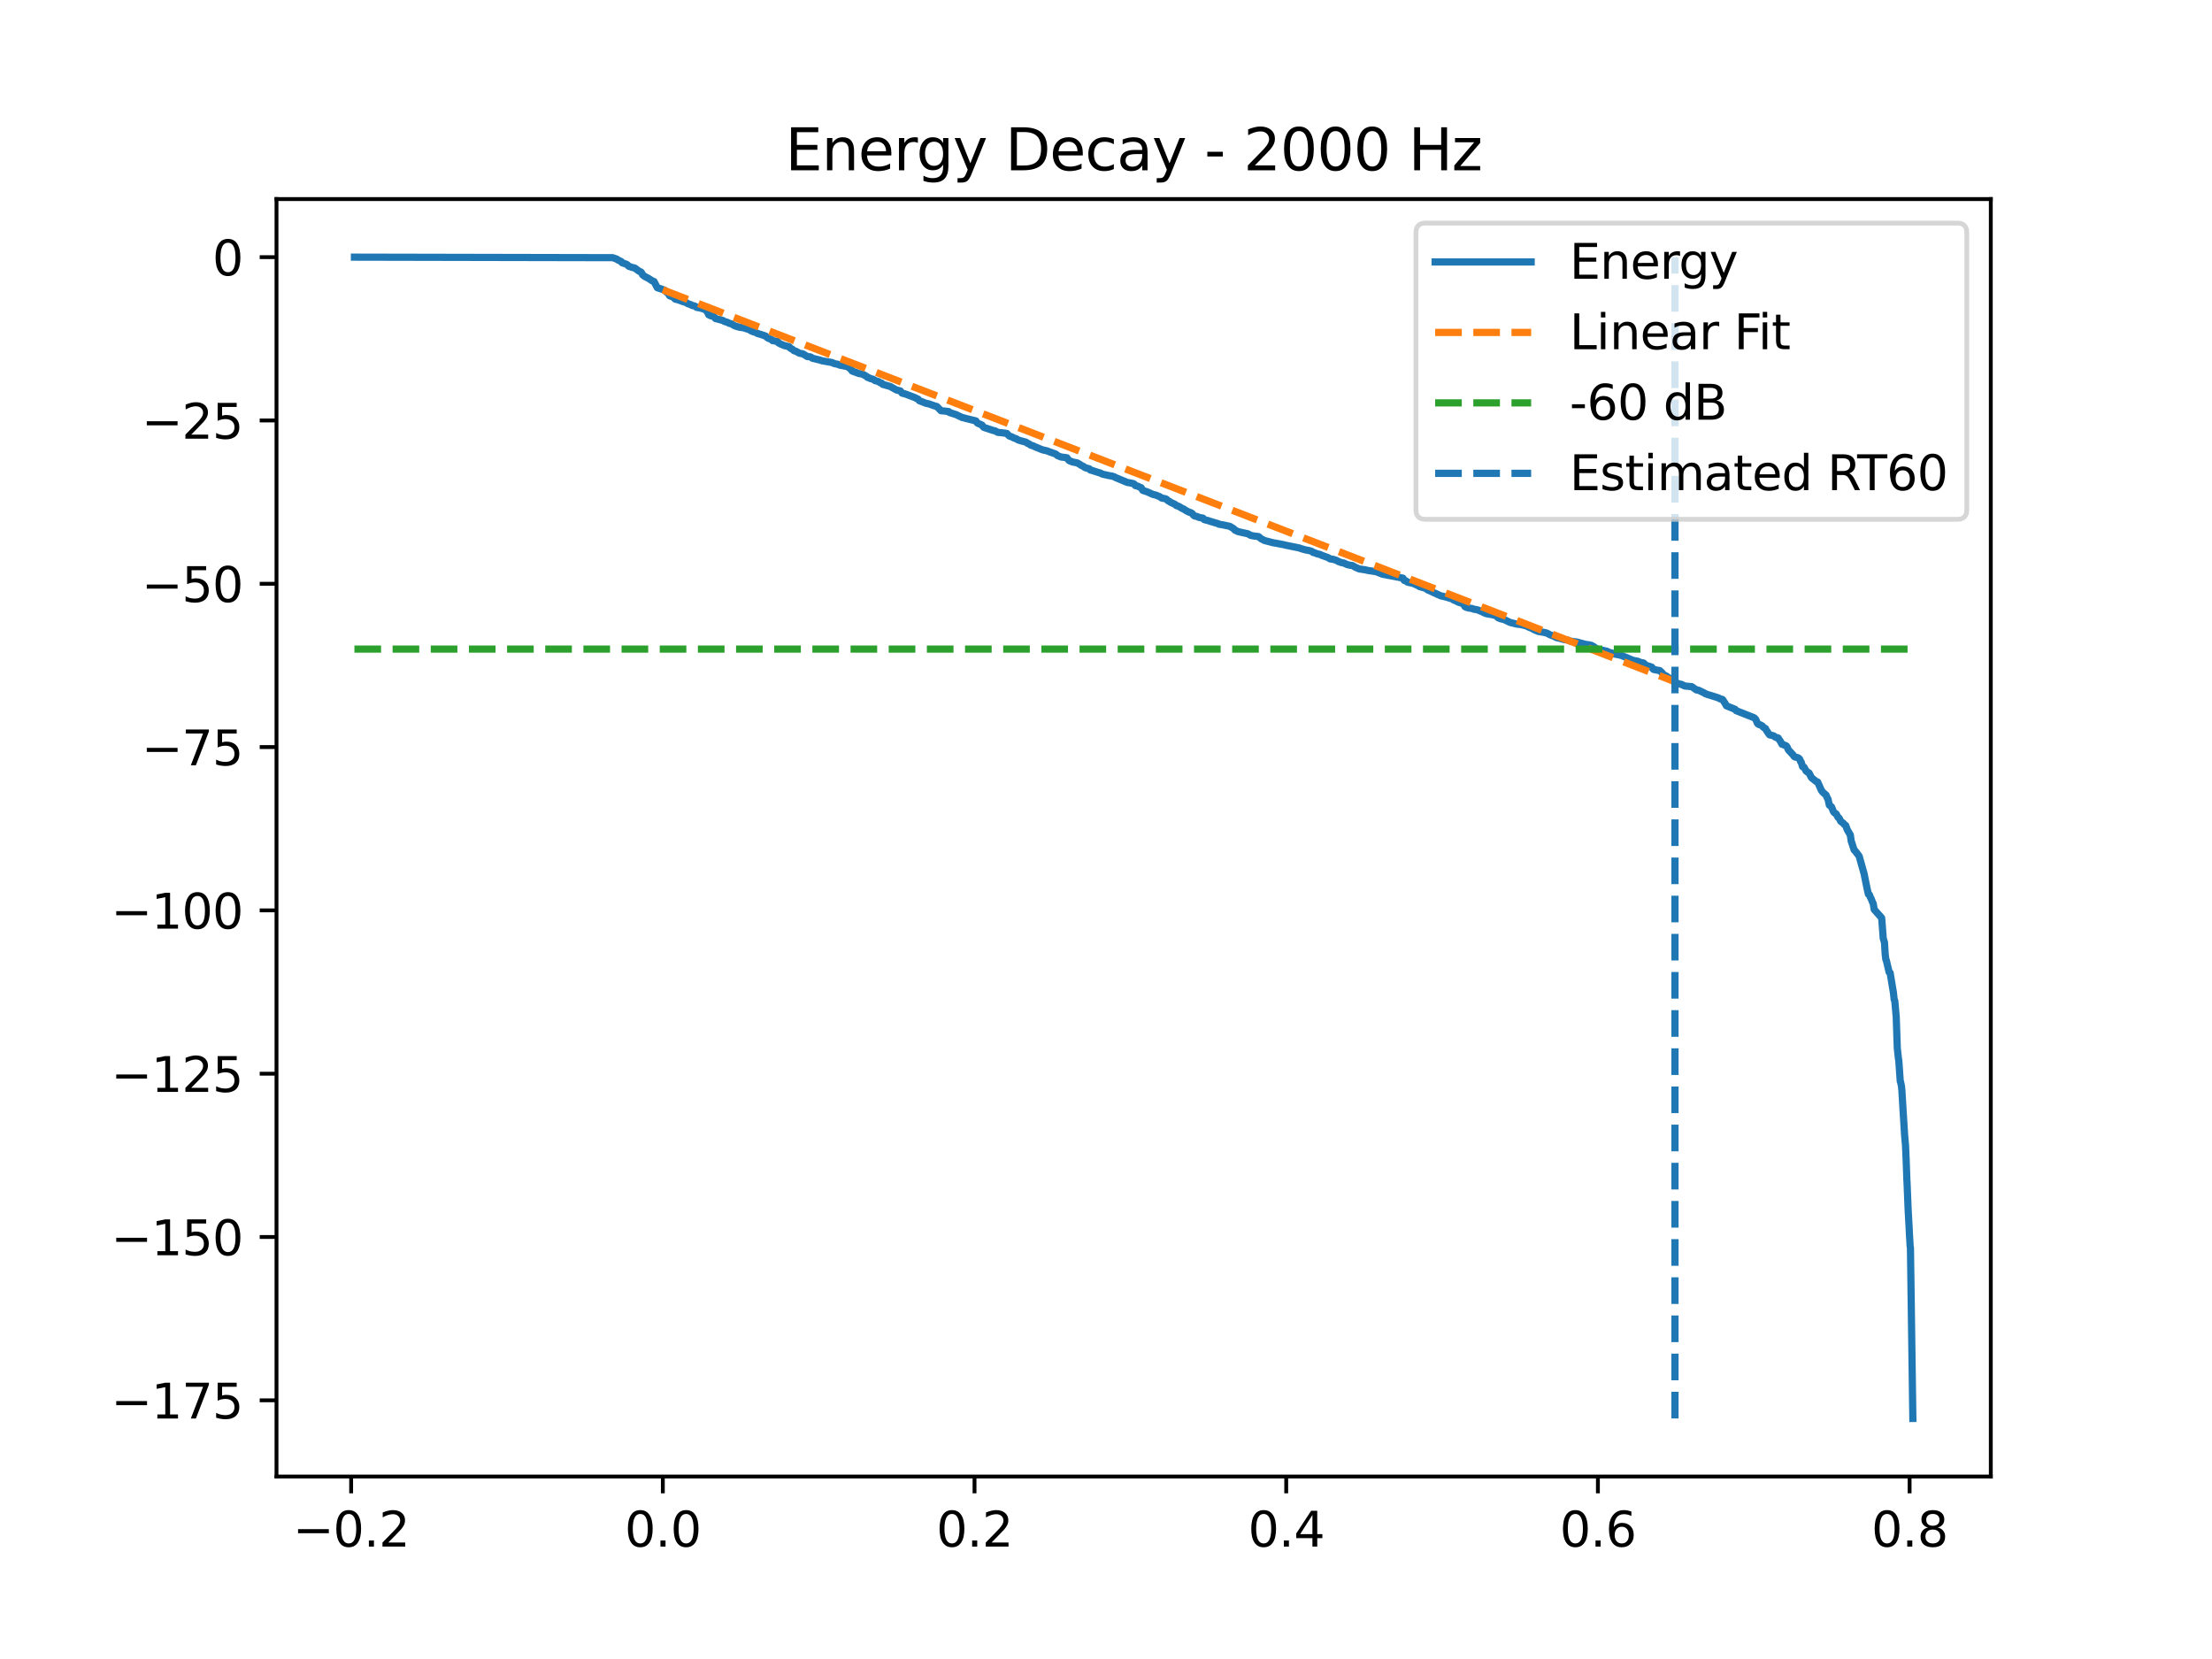 <?xml version="1.0" encoding="utf-8" standalone="no"?>
<!DOCTYPE svg PUBLIC "-//W3C//DTD SVG 1.1//EN"
  "http://www.w3.org/Graphics/SVG/1.1/DTD/svg11.dtd">
<svg xmlns:xlink="http://www.w3.org/1999/xlink" width="460.8pt" height="345.6pt" viewBox="0 0 460.8 345.6" xmlns="http://www.w3.org/2000/svg" version="1.1">
 <defs>
  <style type="text/css">*{stroke-linejoin: round; stroke-linecap: butt}</style>
 </defs>
 <g id="figure_1">
  <g id="patch_1">
   <path d="M 0 345.6 
L 460.8 345.6 
L 460.8 0 
L 0 0 
z
" style="fill: #ffffff"/>
  </g>
  <g id="axes_1">
   <g id="patch_2">
    <path d="M 57.6 307.584 
L 414.72 307.584 
L 414.72 41.472 
L 57.6 41.472 
z
" style="fill: #ffffff"/>
   </g>
   <g id="matplotlib.axis_1">
    <g id="xtick_1">
     <g id="line2d_1">
      <defs>
       <path id="me26d67e5a8" d="M 0 0 
L 0 3.5 
" style="stroke: #000000; stroke-width: 0.8"/>
      </defs>
      <g>
       <use xlink:href="#me26d67e5a8" x="73.15" y="307.584" style="stroke: #000000; stroke-width: 0.8"/>
      </g>
     </g>
     <g id="text_1">
      <!-- −0.2 -->
      <g transform="translate(61.008 322.182) scale(0.1 -0.1)">
       <defs>
        <path id="DejaVuSans-2212" d="M 678 2272 
L 4684 2272 
L 4684 1741 
L 678 1741 
L 678 2272 
z
" transform="scale(0.016)"/>
        <path id="DejaVuSans-30" d="M 2034 4250 
Q 1547 4250 1301 3770 
Q 1056 3291 1056 2328 
Q 1056 1369 1301 889 
Q 1547 409 2034 409 
Q 2525 409 2770 889 
Q 3016 1369 3016 2328 
Q 3016 3291 2770 3770 
Q 2525 4250 2034 4250 
z
M 2034 4750 
Q 2819 4750 3233 4129 
Q 3647 3509 3647 2328 
Q 3647 1150 3233 529 
Q 2819 -91 2034 -91 
Q 1250 -91 836 529 
Q 422 1150 422 2328 
Q 422 3509 836 4129 
Q 1250 4750 2034 4750 
z
" transform="scale(0.016)"/>
        <path id="DejaVuSans-2e" d="M 684 794 
L 1344 794 
L 1344 0 
L 684 0 
L 684 794 
z
" transform="scale(0.016)"/>
        <path id="DejaVuSans-32" d="M 1228 531 
L 3431 531 
L 3431 0 
L 469 0 
L 469 531 
Q 828 903 1448 1529 
Q 2069 2156 2228 2338 
Q 2531 2678 2651 2914 
Q 2772 3150 2772 3378 
Q 2772 3750 2511 3984 
Q 2250 4219 1831 4219 
Q 1534 4219 1204 4116 
Q 875 4013 500 3803 
L 500 4441 
Q 881 4594 1212 4672 
Q 1544 4750 1819 4750 
Q 2544 4750 2975 4387 
Q 3406 4025 3406 3419 
Q 3406 3131 3298 2873 
Q 3191 2616 2906 2266 
Q 2828 2175 2409 1742 
Q 1991 1309 1228 531 
z
" transform="scale(0.016)"/>
       </defs>
       <use xlink:href="#DejaVuSans-2212"/>
       <use xlink:href="#DejaVuSans-30" transform="translate(83.789 0)"/>
       <use xlink:href="#DejaVuSans-2e" transform="translate(147.412 0)"/>
       <use xlink:href="#DejaVuSans-32" transform="translate(179.199 0)"/>
      </g>
     </g>
    </g>
    <g id="xtick_2">
     <g id="line2d_2">
      <g>
       <use xlink:href="#me26d67e5a8" x="138.081" y="307.584" style="stroke: #000000; stroke-width: 0.8"/>
      </g>
     </g>
     <g id="text_2">
      <!-- 0.0 -->
      <g transform="translate(130.129 322.182) scale(0.1 -0.1)">
       <use xlink:href="#DejaVuSans-30"/>
       <use xlink:href="#DejaVuSans-2e" transform="translate(63.623 0)"/>
       <use xlink:href="#DejaVuSans-30" transform="translate(95.41 0)"/>
      </g>
     </g>
    </g>
    <g id="xtick_3">
     <g id="line2d_3">
      <g>
       <use xlink:href="#me26d67e5a8" x="203.011" y="307.584" style="stroke: #000000; stroke-width: 0.8"/>
      </g>
     </g>
     <g id="text_3">
      <!-- 0.2 -->
      <g transform="translate(195.06 322.182) scale(0.1 -0.1)">
       <use xlink:href="#DejaVuSans-30"/>
       <use xlink:href="#DejaVuSans-2e" transform="translate(63.623 0)"/>
       <use xlink:href="#DejaVuSans-32" transform="translate(95.41 0)"/>
      </g>
     </g>
    </g>
    <g id="xtick_4">
     <g id="line2d_4">
      <g>
       <use xlink:href="#me26d67e5a8" x="267.942" y="307.584" style="stroke: #000000; stroke-width: 0.8"/>
      </g>
     </g>
     <g id="text_4">
      <!-- 0.4 -->
      <g transform="translate(259.991 322.182) scale(0.1 -0.1)">
       <defs>
        <path id="DejaVuSans-34" d="M 2419 4116 
L 825 1625 
L 2419 1625 
L 2419 4116 
z
M 2253 4666 
L 3047 4666 
L 3047 1625 
L 3713 1625 
L 3713 1100 
L 3047 1100 
L 3047 0 
L 2419 0 
L 2419 1100 
L 313 1100 
L 313 1709 
L 2253 4666 
z
" transform="scale(0.016)"/>
       </defs>
       <use xlink:href="#DejaVuSans-30"/>
       <use xlink:href="#DejaVuSans-2e" transform="translate(63.623 0)"/>
       <use xlink:href="#DejaVuSans-34" transform="translate(95.41 0)"/>
      </g>
     </g>
    </g>
    <g id="xtick_5">
     <g id="line2d_5">
      <g>
       <use xlink:href="#me26d67e5a8" x="332.873" y="307.584" style="stroke: #000000; stroke-width: 0.8"/>
      </g>
     </g>
     <g id="text_5">
      <!-- 0.6 -->
      <g transform="translate(324.922 322.182) scale(0.1 -0.1)">
       <defs>
        <path id="DejaVuSans-36" d="M 2113 2584 
Q 1688 2584 1439 2293 
Q 1191 2003 1191 1497 
Q 1191 994 1439 701 
Q 1688 409 2113 409 
Q 2538 409 2786 701 
Q 3034 994 3034 1497 
Q 3034 2003 2786 2293 
Q 2538 2584 2113 2584 
z
M 3366 4563 
L 3366 3988 
Q 3128 4100 2886 4159 
Q 2644 4219 2406 4219 
Q 1781 4219 1451 3797 
Q 1122 3375 1075 2522 
Q 1259 2794 1537 2939 
Q 1816 3084 2150 3084 
Q 2853 3084 3261 2657 
Q 3669 2231 3669 1497 
Q 3669 778 3244 343 
Q 2819 -91 2113 -91 
Q 1303 -91 875 529 
Q 447 1150 447 2328 
Q 447 3434 972 4092 
Q 1497 4750 2381 4750 
Q 2619 4750 2861 4703 
Q 3103 4656 3366 4563 
z
" transform="scale(0.016)"/>
       </defs>
       <use xlink:href="#DejaVuSans-30"/>
       <use xlink:href="#DejaVuSans-2e" transform="translate(63.623 0)"/>
       <use xlink:href="#DejaVuSans-36" transform="translate(95.41 0)"/>
      </g>
     </g>
    </g>
    <g id="xtick_6">
     <g id="line2d_6">
      <g>
       <use xlink:href="#me26d67e5a8" x="397.804" y="307.584" style="stroke: #000000; stroke-width: 0.8"/>
      </g>
     </g>
     <g id="text_6">
      <!-- 0.8 -->
      <g transform="translate(389.853 322.182) scale(0.1 -0.1)">
       <defs>
        <path id="DejaVuSans-38" d="M 2034 2216 
Q 1584 2216 1326 1975 
Q 1069 1734 1069 1313 
Q 1069 891 1326 650 
Q 1584 409 2034 409 
Q 2484 409 2743 651 
Q 3003 894 3003 1313 
Q 3003 1734 2745 1975 
Q 2488 2216 2034 2216 
z
M 1403 2484 
Q 997 2584 770 2862 
Q 544 3141 544 3541 
Q 544 4100 942 4425 
Q 1341 4750 2034 4750 
Q 2731 4750 3128 4425 
Q 3525 4100 3525 3541 
Q 3525 3141 3298 2862 
Q 3072 2584 2669 2484 
Q 3125 2378 3379 2068 
Q 3634 1759 3634 1313 
Q 3634 634 3220 271 
Q 2806 -91 2034 -91 
Q 1263 -91 848 271 
Q 434 634 434 1313 
Q 434 1759 690 2068 
Q 947 2378 1403 2484 
z
M 1172 3481 
Q 1172 3119 1398 2916 
Q 1625 2713 2034 2713 
Q 2441 2713 2670 2916 
Q 2900 3119 2900 3481 
Q 2900 3844 2670 4047 
Q 2441 4250 2034 4250 
Q 1625 4250 1398 4047 
Q 1172 3844 1172 3481 
z
" transform="scale(0.016)"/>
       </defs>
       <use xlink:href="#DejaVuSans-30"/>
       <use xlink:href="#DejaVuSans-2e" transform="translate(63.623 0)"/>
       <use xlink:href="#DejaVuSans-38" transform="translate(95.41 0)"/>
      </g>
     </g>
    </g>
   </g>
   <g id="matplotlib.axis_2">
    <g id="ytick_1">
     <g id="line2d_7">
      <defs>
       <path id="m6aa7d2766c" d="M 0 0 
L -3.5 0 
" style="stroke: #000000; stroke-width: 0.8"/>
      </defs>
      <g>
       <use xlink:href="#m6aa7d2766c" x="57.6" y="291.708" style="stroke: #000000; stroke-width: 0.8"/>
      </g>
     </g>
     <g id="text_7">
      <!-- −175 -->
      <g transform="translate(23.133 295.507) scale(0.1 -0.1)">
       <defs>
        <path id="DejaVuSans-31" d="M 794 531 
L 1825 531 
L 1825 4091 
L 703 3866 
L 703 4441 
L 1819 4666 
L 2450 4666 
L 2450 531 
L 3481 531 
L 3481 0 
L 794 0 
L 794 531 
z
" transform="scale(0.016)"/>
        <path id="DejaVuSans-37" d="M 525 4666 
L 3525 4666 
L 3525 4397 
L 1831 0 
L 1172 0 
L 2766 4134 
L 525 4134 
L 525 4666 
z
" transform="scale(0.016)"/>
        <path id="DejaVuSans-35" d="M 691 4666 
L 3169 4666 
L 3169 4134 
L 1269 4134 
L 1269 2991 
Q 1406 3038 1543 3061 
Q 1681 3084 1819 3084 
Q 2600 3084 3056 2656 
Q 3513 2228 3513 1497 
Q 3513 744 3044 326 
Q 2575 -91 1722 -91 
Q 1428 -91 1123 -41 
Q 819 9 494 109 
L 494 744 
Q 775 591 1075 516 
Q 1375 441 1709 441 
Q 2250 441 2565 725 
Q 2881 1009 2881 1497 
Q 2881 1984 2565 2268 
Q 2250 2553 1709 2553 
Q 1456 2553 1204 2497 
Q 953 2441 691 2322 
L 691 4666 
z
" transform="scale(0.016)"/>
       </defs>
       <use xlink:href="#DejaVuSans-2212"/>
       <use xlink:href="#DejaVuSans-31" transform="translate(83.789 0)"/>
       <use xlink:href="#DejaVuSans-37" transform="translate(147.412 0)"/>
       <use xlink:href="#DejaVuSans-35" transform="translate(211.035 0)"/>
      </g>
     </g>
    </g>
    <g id="ytick_2">
     <g id="line2d_8">
      <g>
       <use xlink:href="#m6aa7d2766c" x="57.6" y="257.688" style="stroke: #000000; stroke-width: 0.8"/>
      </g>
     </g>
     <g id="text_8">
      <!-- −150 -->
      <g transform="translate(23.133 261.487) scale(0.1 -0.1)">
       <use xlink:href="#DejaVuSans-2212"/>
       <use xlink:href="#DejaVuSans-31" transform="translate(83.789 0)"/>
       <use xlink:href="#DejaVuSans-35" transform="translate(147.412 0)"/>
       <use xlink:href="#DejaVuSans-30" transform="translate(211.035 0)"/>
      </g>
     </g>
    </g>
    <g id="ytick_3">
     <g id="line2d_9">
      <g>
       <use xlink:href="#m6aa7d2766c" x="57.6" y="223.668" style="stroke: #000000; stroke-width: 0.8"/>
      </g>
     </g>
     <g id="text_9">
      <!-- −125 -->
      <g transform="translate(23.133 227.467) scale(0.1 -0.1)">
       <use xlink:href="#DejaVuSans-2212"/>
       <use xlink:href="#DejaVuSans-31" transform="translate(83.789 0)"/>
       <use xlink:href="#DejaVuSans-32" transform="translate(147.412 0)"/>
       <use xlink:href="#DejaVuSans-35" transform="translate(211.035 0)"/>
      </g>
     </g>
    </g>
    <g id="ytick_4">
     <g id="line2d_10">
      <g>
       <use xlink:href="#m6aa7d2766c" x="57.6" y="189.648" style="stroke: #000000; stroke-width: 0.8"/>
      </g>
     </g>
     <g id="text_10">
      <!-- −100 -->
      <g transform="translate(23.133 193.447) scale(0.1 -0.1)">
       <use xlink:href="#DejaVuSans-2212"/>
       <use xlink:href="#DejaVuSans-31" transform="translate(83.789 0)"/>
       <use xlink:href="#DejaVuSans-30" transform="translate(147.412 0)"/>
       <use xlink:href="#DejaVuSans-30" transform="translate(211.035 0)"/>
      </g>
     </g>
    </g>
    <g id="ytick_5">
     <g id="line2d_11">
      <g>
       <use xlink:href="#m6aa7d2766c" x="57.6" y="155.628" style="stroke: #000000; stroke-width: 0.8"/>
      </g>
     </g>
     <g id="text_11">
      <!-- −75 -->
      <g transform="translate(29.495 159.427) scale(0.1 -0.1)">
       <use xlink:href="#DejaVuSans-2212"/>
       <use xlink:href="#DejaVuSans-37" transform="translate(83.789 0)"/>
       <use xlink:href="#DejaVuSans-35" transform="translate(147.412 0)"/>
      </g>
     </g>
    </g>
    <g id="ytick_6">
     <g id="line2d_12">
      <g>
       <use xlink:href="#m6aa7d2766c" x="57.6" y="121.608" style="stroke: #000000; stroke-width: 0.8"/>
      </g>
     </g>
     <g id="text_12">
      <!-- −50 -->
      <g transform="translate(29.495 125.407) scale(0.1 -0.1)">
       <use xlink:href="#DejaVuSans-2212"/>
       <use xlink:href="#DejaVuSans-35" transform="translate(83.789 0)"/>
       <use xlink:href="#DejaVuSans-30" transform="translate(147.412 0)"/>
      </g>
     </g>
    </g>
    <g id="ytick_7">
     <g id="line2d_13">
      <g>
       <use xlink:href="#m6aa7d2766c" x="57.6" y="87.588" style="stroke: #000000; stroke-width: 0.8"/>
      </g>
     </g>
     <g id="text_13">
      <!-- −25 -->
      <g transform="translate(29.495 91.387) scale(0.1 -0.1)">
       <use xlink:href="#DejaVuSans-2212"/>
       <use xlink:href="#DejaVuSans-32" transform="translate(83.789 0)"/>
       <use xlink:href="#DejaVuSans-35" transform="translate(147.412 0)"/>
      </g>
     </g>
    </g>
    <g id="ytick_8">
     <g id="line2d_14">
      <g>
       <use xlink:href="#m6aa7d2766c" x="57.6" y="53.568" style="stroke: #000000; stroke-width: 0.8"/>
      </g>
     </g>
     <g id="text_14">
      <!-- 0 -->
      <g transform="translate(44.237 57.367) scale(0.1 -0.1)">
       <use xlink:href="#DejaVuSans-30"/>
      </g>
     </g>
    </g>
   </g>
   <g id="line2d_15">
    <path d="M 73.833 53.568 
L 127.631 53.679 
L 128.483 53.974 
L 128.706 54.145 
L 129.416 54.488 
L 129.592 54.734 
L 129.836 54.824 
L 130.302 54.969 
L 130.634 55.125 
L 130.985 55.469 
L 131.324 55.578 
L 131.648 55.706 
L 132.243 55.835 
L 132.832 56.283 
L 133.251 56.569 
L 133.515 56.655 
L 133.644 56.798 
L 133.874 57.25 
L 134.022 57.364 
L 134.293 57.577 
L 134.76 57.825 
L 134.976 57.928 
L 135.206 58.07 
L 135.625 58.34 
L 135.767 58.445 
L 135.97 58.544 
L 136.248 58.648 
L 136.924 59.934 
L 138.392 60.42 
L 138.574 60.528 
L 138.797 60.821 
L 139.014 60.992 
L 139.203 61.1 
L 139.46 61.581 
L 139.65 61.684 
L 140.083 61.809 
L 140.475 62.116 
L 140.691 62.336 
L 141.05 62.392 
L 141.388 62.502 
L 142.321 62.846 
L 142.747 62.958 
L 143.072 63.115 
L 143.241 63.233 
L 143.579 63.365 
L 143.816 63.43 
L 144.033 63.54 
L 144.208 63.646 
L 144.662 63.734 
L 144.966 63.884 
L 145.135 64.037 
L 145.798 64.148 
L 146.251 64.273 
L 146.981 64.504 
L 147.401 65.06 
L 147.448 65.15 
L 147.631 65.567 
L 148.064 65.783 
L 148.652 65.891 
L 149.038 66.351 
L 150.586 66.762 
L 150.877 66.949 
L 151.581 67.163 
L 151.858 67.326 
L 152.406 67.486 
L 152.906 67.787 
L 153.089 67.882 
L 153.847 68.118 
L 154.083 68.174 
L 154.881 68.287 
L 156.221 68.713 
L 156.403 68.899 
L 156.66 68.995 
L 156.904 69.105 
L 157.086 69.146 
L 157.438 69.256 
L 157.722 69.438 
L 159.075 69.857 
L 159.535 70.03 
L 159.751 70.263 
L 159.9 70.374 
L 160.089 70.471 
L 160.712 70.724 
L 160.915 70.952 
L 161.936 71.122 
L 162.2 71.45 
L 162.436 71.548 
L 162.578 71.656 
L 162.808 71.75 
L 163.099 71.862 
L 163.383 71.989 
L 164.405 72.231 
L 164.587 72.482 
L 164.831 72.639 
L 165.108 72.776 
L 165.406 73.066 
L 165.825 73.184 
L 166.488 73.563 
L 167.299 73.735 
L 168.172 74.279 
L 168.794 74.334 
L 169.017 74.445 
L 169.234 74.626 
L 170.039 74.819 
L 170.221 74.874 
L 170.789 74.994 
L 170.979 75.077 
L 171.412 75.189 
L 172.264 75.334 
L 173.373 75.526 
L 173.583 75.66 
L 173.975 75.784 
L 174.178 75.815 
L 174.665 75.927 
L 174.895 76.053 
L 176.18 76.302 
L 176.552 76.388 
L 176.802 76.553 
L 176.978 76.7 
L 177.235 76.904 
L 177.506 77.285 
L 178.946 77.816 
L 179.663 77.926 
L 180.522 78.411 
L 180.718 78.62 
L 181.084 78.724 
L 181.293 78.857 
L 181.875 78.998 
L 182.349 79.32 
L 182.639 79.374 
L 182.998 79.487 
L 183.214 79.627 
L 183.37 79.723 
L 183.674 79.82 
L 183.864 80.055 
L 184.391 80.209 
L 185.439 80.503 
L 186.752 81.235 
L 187.557 81.434 
L 187.915 81.898 
L 188.598 82.072 
L 190.593 82.827 
L 190.918 83 
L 191.277 83.164 
L 191.506 83.466 
L 192.866 84.002 
L 193.529 84.148 
L 194.76 84.574 
L 195.159 84.678 
L 196.025 85.562 
L 196.789 85.63 
L 197.655 85.741 
L 197.803 85.935 
L 197.945 85.982 
L 198.541 86.168 
L 198.96 86.304 
L 199.298 86.405 
L 199.515 86.541 
L 200.259 86.886 
L 200.414 86.964 
L 200.881 87.069 
L 201.091 87.142 
L 203.302 87.684 
L 203.485 87.977 
L 203.64 88.145 
L 203.931 88.272 
L 204.384 88.463 
L 204.587 88.568 
L 204.831 88.932 
L 204.993 89.044 
L 206.468 89.531 
L 206.786 89.644 
L 207.293 89.759 
L 207.523 89.879 
L 207.814 90.054 
L 208.104 90.097 
L 208.544 90.127 
L 209.741 90.293 
L 210.106 90.687 
L 210.249 90.822 
L 210.56 90.94 
L 210.742 90.986 
L 210.925 91.097 
L 211.358 91.299 
L 211.757 91.423 
L 211.98 91.587 
L 212.366 91.741 
L 213.766 92.123 
L 213.881 92.222 
L 214.05 92.356 
L 214.408 92.484 
L 214.658 92.71 
L 215.287 92.899 
L 215.504 93.027 
L 217.12 93.691 
L 218.203 93.945 
L 218.426 94.046 
L 218.73 94.173 
L 218.892 94.214 
L 219.677 94.496 
L 219.873 94.566 
L 220.063 94.683 
L 220.286 94.904 
L 220.779 95.101 
L 221.07 95.211 
L 221.537 95.258 
L 222.267 95.365 
L 222.477 95.673 
L 222.653 95.894 
L 222.917 96.053 
L 223.126 96.092 
L 223.296 96.198 
L 223.458 96.244 
L 224.398 96.426 
L 224.946 96.739 
L 225.156 96.896 
L 225.73 97.181 
L 226.062 97.428 
L 226.941 97.669 
L 227.124 97.905 
L 227.536 98.018 
L 228.375 98.287 
L 228.7 98.391 
L 229.281 98.563 
L 229.464 98.682 
L 229.775 98.798 
L 230.884 99.051 
L 231.71 99.189 
L 232.197 99.362 
L 232.379 99.479 
L 234.875 100.516 
L 235.348 100.58 
L 235.876 100.696 
L 236.126 100.748 
L 236.309 100.868 
L 236.505 101.152 
L 236.985 101.268 
L 237.445 101.482 
L 237.722 101.595 
L 238.067 102.157 
L 239.007 102.466 
L 240.042 102.937 
L 240.198 102.998 
L 240.766 103.13 
L 241.551 103.452 
L 241.733 103.565 
L 241.997 103.753 
L 242.159 103.78 
L 242.755 103.891 
L 242.957 103.978 
L 243.086 104.079 
L 243.296 104.309 
L 243.614 104.445 
L 243.776 104.585 
L 243.986 104.7 
L 244.351 104.857 
L 244.865 105.121 
L 245.061 105.321 
L 245.568 105.487 
L 246.312 105.94 
L 246.61 106.038 
L 246.806 106.199 
L 246.982 106.304 
L 247.151 106.413 
L 247.766 106.716 
L 247.983 106.773 
L 248.26 106.887 
L 248.483 107.131 
L 248.639 107.321 
L 248.774 107.44 
L 248.93 107.509 
L 249.451 107.615 
L 249.647 107.755 
L 250.6 107.937 
L 250.837 108.224 
L 251.155 108.325 
L 251.683 108.45 
L 252.142 108.612 
L 253.745 109.082 
L 253.901 109.196 
L 254.774 109.341 
L 256.207 109.648 
L 257.053 110.172 
L 257.256 110.431 
L 257.959 110.754 
L 259.975 111.201 
L 260.489 111.508 
L 260.969 111.617 
L 261.213 111.656 
L 262.18 111.782 
L 262.707 112.222 
L 262.87 112.318 
L 263.133 112.432 
L 263.343 112.572 
L 263.756 112.686 
L 265.244 113.068 
L 265.9 113.18 
L 267.516 113.488 
L 267.766 113.563 
L 270.648 114.145 
L 270.966 114.263 
L 271.858 114.533 
L 272.034 114.56 
L 272.846 114.72 
L 273.069 114.784 
L 273.346 114.901 
L 273.522 115.082 
L 273.82 115.141 
L 274.097 115.258 
L 274.483 115.392 
L 275.058 115.519 
L 275.328 115.686 
L 275.666 115.795 
L 276.613 116.141 
L 276.83 116.261 
L 277.06 116.421 
L 277.756 116.532 
L 278.325 116.708 
L 278.595 116.832 
L 278.791 116.973 
L 279.163 117.087 
L 279.359 117.179 
L 279.961 117.289 
L 280.638 117.611 
L 281.328 117.766 
L 281.652 117.792 
L 281.896 117.897 
L 282.153 118.053 
L 282.335 118.164 
L 282.545 118.244 
L 283.012 118.464 
L 283.221 118.524 
L 284.466 118.714 
L 284.669 118.768 
L 285.237 118.887 
L 285.589 118.926 
L 286.691 119.103 
L 286.921 119.192 
L 287.794 119.538 
L 287.976 119.614 
L 291.649 120.318 
L 292.264 120.442 
L 292.521 120.908 
L 292.887 121.01 
L 293.144 121.236 
L 293.631 121.375 
L 294.266 121.487 
L 295.45 122.011 
L 295.66 122.176 
L 296.654 122.46 
L 297.127 122.631 
L 297.391 122.875 
L 298.433 123.326 
L 298.622 123.445 
L 299.19 123.674 
L 299.4 123.796 
L 299.955 124.029 
L 300.124 124.114 
L 300.935 124.299 
L 301.889 124.574 
L 302.43 124.736 
L 302.653 124.833 
L 302.843 125.012 
L 303.208 125.121 
L 303.465 125.263 
L 303.722 125.409 
L 304.73 125.753 
L 304.885 125.854 
L 305.176 126.363 
L 305.379 126.487 
L 305.9 126.647 
L 306.684 126.769 
L 306.982 126.898 
L 307.726 127.026 
L 308.01 127.132 
L 308.186 127.205 
L 308.686 127.408 
L 308.91 127.523 
L 309.471 127.783 
L 309.931 127.903 
L 310.229 127.944 
L 310.871 128.052 
L 311.304 128.175 
L 311.656 128.278 
L 311.838 128.351 
L 312.001 128.62 
L 312.149 128.712 
L 312.481 128.848 
L 312.724 128.927 
L 313.299 129.057 
L 313.705 129.242 
L 314.571 129.663 
L 315.633 129.93 
L 315.903 130.003 
L 316.83 130.113 
L 317.736 130.329 
L 318.02 130.419 
L 318.277 130.548 
L 318.541 130.671 
L 318.981 130.849 
L 319.157 130.923 
L 319.569 131.16 
L 320.415 131.524 
L 321.74 131.758 
L 322.207 131.871 
L 322.897 132.232 
L 323.918 132.628 
L 324.094 132.767 
L 324.446 132.874 
L 324.994 132.987 
L 325.609 133.174 
L 325.826 133.221 
L 326.556 133.337 
L 327.117 133.559 
L 328.43 133.738 
L 330.391 134.251 
L 330.783 134.288 
L 331.466 134.417 
L 331.791 134.596 
L 331.947 134.686 
L 332.156 134.798 
L 332.4 135.068 
L 333.036 135.286 
L 333.982 135.484 
L 334.415 135.596 
L 334.686 135.641 
L 334.956 135.753 
L 335.132 135.879 
L 335.795 136.034 
L 335.971 136.178 
L 336.898 136.355 
L 337.155 136.401 
L 337.682 136.513 
L 340.191 137.557 
L 341.078 137.733 
L 341.267 137.783 
L 341.517 137.901 
L 341.794 138.001 
L 342.356 138.106 
L 342.579 138.297 
L 342.728 138.479 
L 342.877 138.553 
L 343.066 138.662 
L 343.262 138.709 
L 344.087 138.973 
L 344.419 139.427 
L 344.669 139.504 
L 345.758 139.696 
L 346.299 140.211 
L 346.563 140.625 
L 347.023 140.768 
L 348.152 141.564 
L 348.436 141.815 
L 349.059 142.203 
L 349.214 142.274 
L 349.762 142.462 
L 350.317 142.573 
L 350.553 142.728 
L 350.743 142.785 
L 350.946 142.901 
L 351.209 142.928 
L 352.427 143.043 
L 353.401 143.726 
L 353.82 143.777 
L 355.031 144.359 
L 355.22 144.491 
L 355.802 144.715 
L 356.215 144.827 
L 357.527 145.236 
L 358.041 145.406 
L 358.291 145.577 
L 358.785 145.688 
L 358.927 145.82 
L 359.15 146.219 
L 359.306 146.4 
L 359.637 147.027 
L 361.47 147.768 
L 361.68 148.044 
L 365.4 149.511 
L 365.663 149.758 
L 365.772 149.886 
L 366.103 150.672 
L 366.198 150.779 
L 366.36 150.907 
L 366.773 151.027 
L 367.131 151.242 
L 367.347 151.512 
L 367.78 151.764 
L 367.963 152.125 
L 368.423 152.805 
L 368.639 153.089 
L 368.937 153.15 
L 369.478 153.284 
L 369.864 153.586 
L 370.432 153.736 
L 370.54 153.947 
L 370.858 154.386 
L 370.953 154.537 
L 371.216 155.04 
L 371.426 155.075 
L 371.582 155.19 
L 371.818 155.245 
L 372.136 155.394 
L 372.359 155.733 
L 372.393 155.843 
L 372.555 156.213 
L 373.543 157.273 
L 373.726 157.563 
L 373.935 157.697 
L 374.47 157.817 
L 374.774 157.998 
L 374.936 158.207 
L 375.112 158.69 
L 375.227 158.765 
L 375.504 159.713 
L 375.816 159.82 
L 376.248 160.618 
L 376.424 160.731 
L 376.546 160.846 
L 376.695 160.929 
L 376.864 161.026 
L 377.344 161.986 
L 378.332 162.79 
L 378.65 162.906 
L 379.353 164.478 
L 379.4 164.606 
L 379.705 165.016 
L 380.401 165.622 
L 380.584 166.082 
L 380.807 166.464 
L 381.078 167.714 
L 381.341 167.929 
L 381.49 168.025 
L 381.571 168.152 
L 381.781 168.673 
L 381.869 168.924 
L 382.052 169.239 
L 382.512 169.566 
L 382.897 170.269 
L 383.114 170.418 
L 383.472 171.107 
L 383.973 171.473 
L 384.216 171.774 
L 384.5 171.959 
L 384.804 172.819 
L 385.082 173.296 
L 385.461 173.954 
L 385.657 175.327 
L 385.724 175.438 
L 386.245 177.05 
L 386.407 177.188 
L 387.118 178.106 
L 387.293 178.35 
L 388.294 181.913 
L 388.322 181.991 
L 388.687 183.833 
L 389.072 185.658 
L 389.221 186.289 
L 389.438 186.393 
L 389.654 186.992 
L 389.749 187.105 
L 390.053 187.875 
L 390.229 188.254 
L 390.432 189.467 
L 391.974 191.203 
L 392.035 191.807 
L 392.312 195.504 
L 392.569 196.316 
L 392.718 198.79 
L 392.86 199.884 
L 392.941 199.994 
L 393.543 202.532 
L 393.746 202.649 
L 394.429 206.757 
L 394.591 208.238 
L 394.673 208.346 
L 394.72 208.534 
L 395.018 211.83 
L 395.241 218.372 
L 395.322 219.103 
L 395.477 220.513 
L 395.552 220.913 
L 395.856 225.242 
L 395.91 225.318 
L 396.106 226.248 
L 396.194 227.126 
L 396.465 231.657 
L 396.769 236.539 
L 396.918 238.239 
L 396.945 238.377 
L 397.087 241.642 
L 397.243 245.998 
L 397.263 246.126 
L 397.507 252.157 
L 397.703 255.659 
L 397.764 256.981 
L 397.919 259.622 
L 397.98 259.956 
L 398.081 266.975 
L 398.481 295.488 
L 398.481 295.488 
" clip-path="url(#pdfad6b1de1)" style="fill: none; stroke: #1f77b4; stroke-width: 1.5; stroke-linecap: square"/>
   </g>
   <g id="line2d_16">
    <path d="M 138.081 60.373 
L 348.93 142.02 
" clip-path="url(#pdfad6b1de1)" style="fill: none; stroke-dasharray: 5.55,2.4; stroke-dashoffset: 0; stroke: #ff7f0e; stroke-width: 1.5"/>
   </g>
   <g id="line2d_17">
    <path d="M 73.833 135.216 
L 398.487 135.216 
L 398.487 135.216 
" clip-path="url(#pdfad6b1de1)" style="fill: none; stroke-dasharray: 5.55,2.4; stroke-dashoffset: 0; stroke: #2ca02c; stroke-width: 1.5"/>
   </g>
   <g id="LineCollection_1">
    <path d="M 348.93 295.488 
L 348.93 53.568 
" clip-path="url(#pdfad6b1de1)" style="fill: none; stroke-dasharray: 5.55,2.4; stroke-dashoffset: 0; stroke: #1f77b4; stroke-width: 1.5"/>
   </g>
   <g id="patch_3">
    <path d="M 57.6 307.584 
L 57.6 41.472 
" style="fill: none; stroke: #000000; stroke-width: 0.8; stroke-linejoin: miter; stroke-linecap: square"/>
   </g>
   <g id="patch_4">
    <path d="M 414.72 307.584 
L 414.72 41.472 
" style="fill: none; stroke: #000000; stroke-width: 0.8; stroke-linejoin: miter; stroke-linecap: square"/>
   </g>
   <g id="patch_5">
    <path d="M 57.6 307.584 
L 414.72 307.584 
" style="fill: none; stroke: #000000; stroke-width: 0.8; stroke-linejoin: miter; stroke-linecap: square"/>
   </g>
   <g id="patch_6">
    <path d="M 57.6 41.472 
L 414.72 41.472 
" style="fill: none; stroke: #000000; stroke-width: 0.8; stroke-linejoin: miter; stroke-linecap: square"/>
   </g>
   <g id="text_15">
    <!-- Energy Decay - 2000 Hz -->
    <g transform="translate(163.59 35.472) scale(0.12 -0.12)">
     <defs>
      <path id="DejaVuSans-45" d="M 628 4666 
L 3578 4666 
L 3578 4134 
L 1259 4134 
L 1259 2753 
L 3481 2753 
L 3481 2222 
L 1259 2222 
L 1259 531 
L 3634 531 
L 3634 0 
L 628 0 
L 628 4666 
z
" transform="scale(0.016)"/>
      <path id="DejaVuSans-6e" d="M 3513 2113 
L 3513 0 
L 2938 0 
L 2938 2094 
Q 2938 2591 2744 2837 
Q 2550 3084 2163 3084 
Q 1697 3084 1428 2787 
Q 1159 2491 1159 1978 
L 1159 0 
L 581 0 
L 581 3500 
L 1159 3500 
L 1159 2956 
Q 1366 3272 1645 3428 
Q 1925 3584 2291 3584 
Q 2894 3584 3203 3211 
Q 3513 2838 3513 2113 
z
" transform="scale(0.016)"/>
      <path id="DejaVuSans-65" d="M 3597 1894 
L 3597 1613 
L 953 1613 
Q 991 1019 1311 708 
Q 1631 397 2203 397 
Q 2534 397 2845 478 
Q 3156 559 3463 722 
L 3463 178 
Q 3153 47 2828 -22 
Q 2503 -91 2169 -91 
Q 1331 -91 842 396 
Q 353 884 353 1716 
Q 353 2575 817 3079 
Q 1281 3584 2069 3584 
Q 2775 3584 3186 3129 
Q 3597 2675 3597 1894 
z
M 3022 2063 
Q 3016 2534 2758 2815 
Q 2500 3097 2075 3097 
Q 1594 3097 1305 2825 
Q 1016 2553 972 2059 
L 3022 2063 
z
" transform="scale(0.016)"/>
      <path id="DejaVuSans-72" d="M 2631 2963 
Q 2534 3019 2420 3045 
Q 2306 3072 2169 3072 
Q 1681 3072 1420 2755 
Q 1159 2438 1159 1844 
L 1159 0 
L 581 0 
L 581 3500 
L 1159 3500 
L 1159 2956 
Q 1341 3275 1631 3429 
Q 1922 3584 2338 3584 
Q 2397 3584 2469 3576 
Q 2541 3569 2628 3553 
L 2631 2963 
z
" transform="scale(0.016)"/>
      <path id="DejaVuSans-67" d="M 2906 1791 
Q 2906 2416 2648 2759 
Q 2391 3103 1925 3103 
Q 1463 3103 1205 2759 
Q 947 2416 947 1791 
Q 947 1169 1205 825 
Q 1463 481 1925 481 
Q 2391 481 2648 825 
Q 2906 1169 2906 1791 
z
M 3481 434 
Q 3481 -459 3084 -895 
Q 2688 -1331 1869 -1331 
Q 1566 -1331 1297 -1286 
Q 1028 -1241 775 -1147 
L 775 -588 
Q 1028 -725 1275 -790 
Q 1522 -856 1778 -856 
Q 2344 -856 2625 -561 
Q 2906 -266 2906 331 
L 2906 616 
Q 2728 306 2450 153 
Q 2172 0 1784 0 
Q 1141 0 747 490 
Q 353 981 353 1791 
Q 353 2603 747 3093 
Q 1141 3584 1784 3584 
Q 2172 3584 2450 3431 
Q 2728 3278 2906 2969 
L 2906 3500 
L 3481 3500 
L 3481 434 
z
" transform="scale(0.016)"/>
      <path id="DejaVuSans-79" d="M 2059 -325 
Q 1816 -950 1584 -1140 
Q 1353 -1331 966 -1331 
L 506 -1331 
L 506 -850 
L 844 -850 
Q 1081 -850 1212 -737 
Q 1344 -625 1503 -206 
L 1606 56 
L 191 3500 
L 800 3500 
L 1894 763 
L 2988 3500 
L 3597 3500 
L 2059 -325 
z
" transform="scale(0.016)"/>
      <path id="DejaVuSans-20" transform="scale(0.016)"/>
      <path id="DejaVuSans-44" d="M 1259 4147 
L 1259 519 
L 2022 519 
Q 2988 519 3436 956 
Q 3884 1394 3884 2338 
Q 3884 3275 3436 3711 
Q 2988 4147 2022 4147 
L 1259 4147 
z
M 628 4666 
L 1925 4666 
Q 3281 4666 3915 4102 
Q 4550 3538 4550 2338 
Q 4550 1131 3912 565 
Q 3275 0 1925 0 
L 628 0 
L 628 4666 
z
" transform="scale(0.016)"/>
      <path id="DejaVuSans-63" d="M 3122 3366 
L 3122 2828 
Q 2878 2963 2633 3030 
Q 2388 3097 2138 3097 
Q 1578 3097 1268 2742 
Q 959 2388 959 1747 
Q 959 1106 1268 751 
Q 1578 397 2138 397 
Q 2388 397 2633 464 
Q 2878 531 3122 666 
L 3122 134 
Q 2881 22 2623 -34 
Q 2366 -91 2075 -91 
Q 1284 -91 818 406 
Q 353 903 353 1747 
Q 353 2603 823 3093 
Q 1294 3584 2113 3584 
Q 2378 3584 2631 3529 
Q 2884 3475 3122 3366 
z
" transform="scale(0.016)"/>
      <path id="DejaVuSans-61" d="M 2194 1759 
Q 1497 1759 1228 1600 
Q 959 1441 959 1056 
Q 959 750 1161 570 
Q 1363 391 1709 391 
Q 2188 391 2477 730 
Q 2766 1069 2766 1631 
L 2766 1759 
L 2194 1759 
z
M 3341 1997 
L 3341 0 
L 2766 0 
L 2766 531 
Q 2569 213 2275 61 
Q 1981 -91 1556 -91 
Q 1019 -91 701 211 
Q 384 513 384 1019 
Q 384 1609 779 1909 
Q 1175 2209 1959 2209 
L 2766 2209 
L 2766 2266 
Q 2766 2663 2505 2880 
Q 2244 3097 1772 3097 
Q 1472 3097 1187 3025 
Q 903 2953 641 2809 
L 641 3341 
Q 956 3463 1253 3523 
Q 1550 3584 1831 3584 
Q 2591 3584 2966 3190 
Q 3341 2797 3341 1997 
z
" transform="scale(0.016)"/>
      <path id="DejaVuSans-2d" d="M 313 2009 
L 1997 2009 
L 1997 1497 
L 313 1497 
L 313 2009 
z
" transform="scale(0.016)"/>
      <path id="DejaVuSans-48" d="M 628 4666 
L 1259 4666 
L 1259 2753 
L 3553 2753 
L 3553 4666 
L 4184 4666 
L 4184 0 
L 3553 0 
L 3553 2222 
L 1259 2222 
L 1259 0 
L 628 0 
L 628 4666 
z
" transform="scale(0.016)"/>
      <path id="DejaVuSans-7a" d="M 353 3500 
L 3084 3500 
L 3084 2975 
L 922 459 
L 3084 459 
L 3084 0 
L 275 0 
L 275 525 
L 2438 3041 
L 353 3041 
L 353 3500 
z
" transform="scale(0.016)"/>
     </defs>
     <use xlink:href="#DejaVuSans-45"/>
     <use xlink:href="#DejaVuSans-6e" transform="translate(63.184 0)"/>
     <use xlink:href="#DejaVuSans-65" transform="translate(126.562 0)"/>
     <use xlink:href="#DejaVuSans-72" transform="translate(188.086 0)"/>
     <use xlink:href="#DejaVuSans-67" transform="translate(227.449 0)"/>
     <use xlink:href="#DejaVuSans-79" transform="translate(290.926 0)"/>
     <use xlink:href="#DejaVuSans-20" transform="translate(350.105 0)"/>
     <use xlink:href="#DejaVuSans-44" transform="translate(381.893 0)"/>
     <use xlink:href="#DejaVuSans-65" transform="translate(458.895 0)"/>
     <use xlink:href="#DejaVuSans-63" transform="translate(520.418 0)"/>
     <use xlink:href="#DejaVuSans-61" transform="translate(575.398 0)"/>
     <use xlink:href="#DejaVuSans-79" transform="translate(636.678 0)"/>
     <use xlink:href="#DejaVuSans-20" transform="translate(695.857 0)"/>
     <use xlink:href="#DejaVuSans-2d" transform="translate(727.645 0)"/>
     <use xlink:href="#DejaVuSans-20" transform="translate(763.729 0)"/>
     <use xlink:href="#DejaVuSans-32" transform="translate(795.516 0)"/>
     <use xlink:href="#DejaVuSans-30" transform="translate(859.139 0)"/>
     <use xlink:href="#DejaVuSans-30" transform="translate(922.762 0)"/>
     <use xlink:href="#DejaVuSans-30" transform="translate(986.385 0)"/>
     <use xlink:href="#DejaVuSans-20" transform="translate(1050.008 0)"/>
     <use xlink:href="#DejaVuSans-48" transform="translate(1081.795 0)"/>
     <use xlink:href="#DejaVuSans-7a" transform="translate(1156.99 0)"/>
    </g>
   </g>
   <g id="legend_1">
    <g id="patch_7">
     <path d="M 296.968 108.184 
L 407.72 108.184 
Q 409.72 108.184 409.72 106.184 
L 409.72 48.472 
Q 409.72 46.472 407.72 46.472 
L 296.968 46.472 
Q 294.968 46.472 294.968 48.472 
L 294.968 106.184 
Q 294.968 108.184 296.968 108.184 
z
" style="fill: #ffffff; opacity: 0.8; stroke: #cccccc; stroke-linejoin: miter"/>
    </g>
    <g id="line2d_18">
     <path d="M 298.968 54.57 
L 308.968 54.57 
L 318.968 54.57 
" style="fill: none; stroke: #1f77b4; stroke-width: 1.5; stroke-linecap: square"/>
    </g>
    <g id="text_16">
     <!-- Energy -->
     <g transform="translate(326.968 58.07) scale(0.1 -0.1)">
      <use xlink:href="#DejaVuSans-45"/>
      <use xlink:href="#DejaVuSans-6e" transform="translate(63.184 0)"/>
      <use xlink:href="#DejaVuSans-65" transform="translate(126.562 0)"/>
      <use xlink:href="#DejaVuSans-72" transform="translate(188.086 0)"/>
      <use xlink:href="#DejaVuSans-67" transform="translate(227.449 0)"/>
      <use xlink:href="#DejaVuSans-79" transform="translate(290.926 0)"/>
     </g>
    </g>
    <g id="line2d_19">
     <path d="M 298.968 69.249 
L 308.968 69.249 
L 318.968 69.249 
" style="fill: none; stroke-dasharray: 5.55,2.4; stroke-dashoffset: 0; stroke: #ff7f0e; stroke-width: 1.5"/>
    </g>
    <g id="text_17">
     <!-- Linear Fit -->
     <g transform="translate(326.968 72.749) scale(0.1 -0.1)">
      <defs>
       <path id="DejaVuSans-4c" d="M 628 4666 
L 1259 4666 
L 1259 531 
L 3531 531 
L 3531 0 
L 628 0 
L 628 4666 
z
" transform="scale(0.016)"/>
       <path id="DejaVuSans-69" d="M 603 3500 
L 1178 3500 
L 1178 0 
L 603 0 
L 603 3500 
z
M 603 4863 
L 1178 4863 
L 1178 4134 
L 603 4134 
L 603 4863 
z
" transform="scale(0.016)"/>
       <path id="DejaVuSans-46" d="M 628 4666 
L 3309 4666 
L 3309 4134 
L 1259 4134 
L 1259 2759 
L 3109 2759 
L 3109 2228 
L 1259 2228 
L 1259 0 
L 628 0 
L 628 4666 
z
" transform="scale(0.016)"/>
       <path id="DejaVuSans-74" d="M 1172 4494 
L 1172 3500 
L 2356 3500 
L 2356 3053 
L 1172 3053 
L 1172 1153 
Q 1172 725 1289 603 
Q 1406 481 1766 481 
L 2356 481 
L 2356 0 
L 1766 0 
Q 1100 0 847 248 
Q 594 497 594 1153 
L 594 3053 
L 172 3053 
L 172 3500 
L 594 3500 
L 594 4494 
L 1172 4494 
z
" transform="scale(0.016)"/>
      </defs>
      <use xlink:href="#DejaVuSans-4c"/>
      <use xlink:href="#DejaVuSans-69" transform="translate(55.713 0)"/>
      <use xlink:href="#DejaVuSans-6e" transform="translate(83.496 0)"/>
      <use xlink:href="#DejaVuSans-65" transform="translate(146.875 0)"/>
      <use xlink:href="#DejaVuSans-61" transform="translate(208.398 0)"/>
      <use xlink:href="#DejaVuSans-72" transform="translate(269.678 0)"/>
      <use xlink:href="#DejaVuSans-20" transform="translate(310.791 0)"/>
      <use xlink:href="#DejaVuSans-46" transform="translate(342.578 0)"/>
      <use xlink:href="#DejaVuSans-69" transform="translate(392.848 0)"/>
      <use xlink:href="#DejaVuSans-74" transform="translate(420.631 0)"/>
     </g>
    </g>
    <g id="line2d_20">
     <path d="M 298.968 83.927 
L 308.968 83.927 
L 318.968 83.927 
" style="fill: none; stroke-dasharray: 5.55,2.4; stroke-dashoffset: 0; stroke: #2ca02c; stroke-width: 1.5"/>
    </g>
    <g id="text_18">
     <!-- -60 dB -->
     <g transform="translate(326.968 87.427) scale(0.1 -0.1)">
      <defs>
       <path id="DejaVuSans-64" d="M 2906 2969 
L 2906 4863 
L 3481 4863 
L 3481 0 
L 2906 0 
L 2906 525 
Q 2725 213 2448 61 
Q 2172 -91 1784 -91 
Q 1150 -91 751 415 
Q 353 922 353 1747 
Q 353 2572 751 3078 
Q 1150 3584 1784 3584 
Q 2172 3584 2448 3432 
Q 2725 3281 2906 2969 
z
M 947 1747 
Q 947 1113 1208 752 
Q 1469 391 1925 391 
Q 2381 391 2643 752 
Q 2906 1113 2906 1747 
Q 2906 2381 2643 2742 
Q 2381 3103 1925 3103 
Q 1469 3103 1208 2742 
Q 947 2381 947 1747 
z
" transform="scale(0.016)"/>
       <path id="DejaVuSans-42" d="M 1259 2228 
L 1259 519 
L 2272 519 
Q 2781 519 3026 730 
Q 3272 941 3272 1375 
Q 3272 1813 3026 2020 
Q 2781 2228 2272 2228 
L 1259 2228 
z
M 1259 4147 
L 1259 2741 
L 2194 2741 
Q 2656 2741 2882 2914 
Q 3109 3088 3109 3444 
Q 3109 3797 2882 3972 
Q 2656 4147 2194 4147 
L 1259 4147 
z
M 628 4666 
L 2241 4666 
Q 2963 4666 3353 4366 
Q 3744 4066 3744 3513 
Q 3744 3084 3544 2831 
Q 3344 2578 2956 2516 
Q 3422 2416 3680 2098 
Q 3938 1781 3938 1306 
Q 3938 681 3513 340 
Q 3088 0 2303 0 
L 628 0 
L 628 4666 
z
" transform="scale(0.016)"/>
      </defs>
      <use xlink:href="#DejaVuSans-2d"/>
      <use xlink:href="#DejaVuSans-36" transform="translate(36.084 0)"/>
      <use xlink:href="#DejaVuSans-30" transform="translate(99.707 0)"/>
      <use xlink:href="#DejaVuSans-20" transform="translate(163.33 0)"/>
      <use xlink:href="#DejaVuSans-64" transform="translate(195.117 0)"/>
      <use xlink:href="#DejaVuSans-42" transform="translate(258.594 0)"/>
     </g>
    </g>
    <g id="line2d_21">
     <path d="M 298.968 98.605 
L 318.968 98.605 
" style="fill: none; stroke-dasharray: 5.55,2.4; stroke-dashoffset: 0; stroke: #1f77b4; stroke-width: 1.5"/>
    </g>
    <g id="text_19">
     <!-- Estimated RT60 -->
     <g transform="translate(326.968 102.105) scale(0.1 -0.1)">
      <defs>
       <path id="DejaVuSans-73" d="M 2834 3397 
L 2834 2853 
Q 2591 2978 2328 3040 
Q 2066 3103 1784 3103 
Q 1356 3103 1142 2972 
Q 928 2841 928 2578 
Q 928 2378 1081 2264 
Q 1234 2150 1697 2047 
L 1894 2003 
Q 2506 1872 2764 1633 
Q 3022 1394 3022 966 
Q 3022 478 2636 193 
Q 2250 -91 1575 -91 
Q 1294 -91 989 -36 
Q 684 19 347 128 
L 347 722 
Q 666 556 975 473 
Q 1284 391 1588 391 
Q 1994 391 2212 530 
Q 2431 669 2431 922 
Q 2431 1156 2273 1281 
Q 2116 1406 1581 1522 
L 1381 1569 
Q 847 1681 609 1914 
Q 372 2147 372 2553 
Q 372 3047 722 3315 
Q 1072 3584 1716 3584 
Q 2034 3584 2315 3537 
Q 2597 3491 2834 3397 
z
" transform="scale(0.016)"/>
       <path id="DejaVuSans-6d" d="M 3328 2828 
Q 3544 3216 3844 3400 
Q 4144 3584 4550 3584 
Q 5097 3584 5394 3201 
Q 5691 2819 5691 2113 
L 5691 0 
L 5113 0 
L 5113 2094 
Q 5113 2597 4934 2840 
Q 4756 3084 4391 3084 
Q 3944 3084 3684 2787 
Q 3425 2491 3425 1978 
L 3425 0 
L 2847 0 
L 2847 2094 
Q 2847 2600 2669 2842 
Q 2491 3084 2119 3084 
Q 1678 3084 1418 2786 
Q 1159 2488 1159 1978 
L 1159 0 
L 581 0 
L 581 3500 
L 1159 3500 
L 1159 2956 
Q 1356 3278 1631 3431 
Q 1906 3584 2284 3584 
Q 2666 3584 2933 3390 
Q 3200 3197 3328 2828 
z
" transform="scale(0.016)"/>
       <path id="DejaVuSans-52" d="M 2841 2188 
Q 3044 2119 3236 1894 
Q 3428 1669 3622 1275 
L 4263 0 
L 3584 0 
L 2988 1197 
Q 2756 1666 2539 1819 
Q 2322 1972 1947 1972 
L 1259 1972 
L 1259 0 
L 628 0 
L 628 4666 
L 2053 4666 
Q 2853 4666 3247 4331 
Q 3641 3997 3641 3322 
Q 3641 2881 3436 2590 
Q 3231 2300 2841 2188 
z
M 1259 4147 
L 1259 2491 
L 2053 2491 
Q 2509 2491 2742 2702 
Q 2975 2913 2975 3322 
Q 2975 3731 2742 3939 
Q 2509 4147 2053 4147 
L 1259 4147 
z
" transform="scale(0.016)"/>
       <path id="DejaVuSans-54" d="M -19 4666 
L 3928 4666 
L 3928 4134 
L 2272 4134 
L 2272 0 
L 1638 0 
L 1638 4134 
L -19 4134 
L -19 4666 
z
" transform="scale(0.016)"/>
      </defs>
      <use xlink:href="#DejaVuSans-45"/>
      <use xlink:href="#DejaVuSans-73" transform="translate(63.184 0)"/>
      <use xlink:href="#DejaVuSans-74" transform="translate(115.283 0)"/>
      <use xlink:href="#DejaVuSans-69" transform="translate(154.492 0)"/>
      <use xlink:href="#DejaVuSans-6d" transform="translate(182.275 0)"/>
      <use xlink:href="#DejaVuSans-61" transform="translate(279.688 0)"/>
      <use xlink:href="#DejaVuSans-74" transform="translate(340.967 0)"/>
      <use xlink:href="#DejaVuSans-65" transform="translate(380.176 0)"/>
      <use xlink:href="#DejaVuSans-64" transform="translate(441.699 0)"/>
      <use xlink:href="#DejaVuSans-20" transform="translate(505.176 0)"/>
      <use xlink:href="#DejaVuSans-52" transform="translate(536.963 0)"/>
      <use xlink:href="#DejaVuSans-54" transform="translate(599.195 0)"/>
      <use xlink:href="#DejaVuSans-36" transform="translate(660.279 0)"/>
      <use xlink:href="#DejaVuSans-30" transform="translate(723.902 0)"/>
     </g>
    </g>
   </g>
  </g>
 </g>
 <defs>
  <clipPath id="pdfad6b1de1">
   <rect x="57.6" y="41.472" width="357.12" height="266.112"/>
  </clipPath>
 </defs>
</svg>

